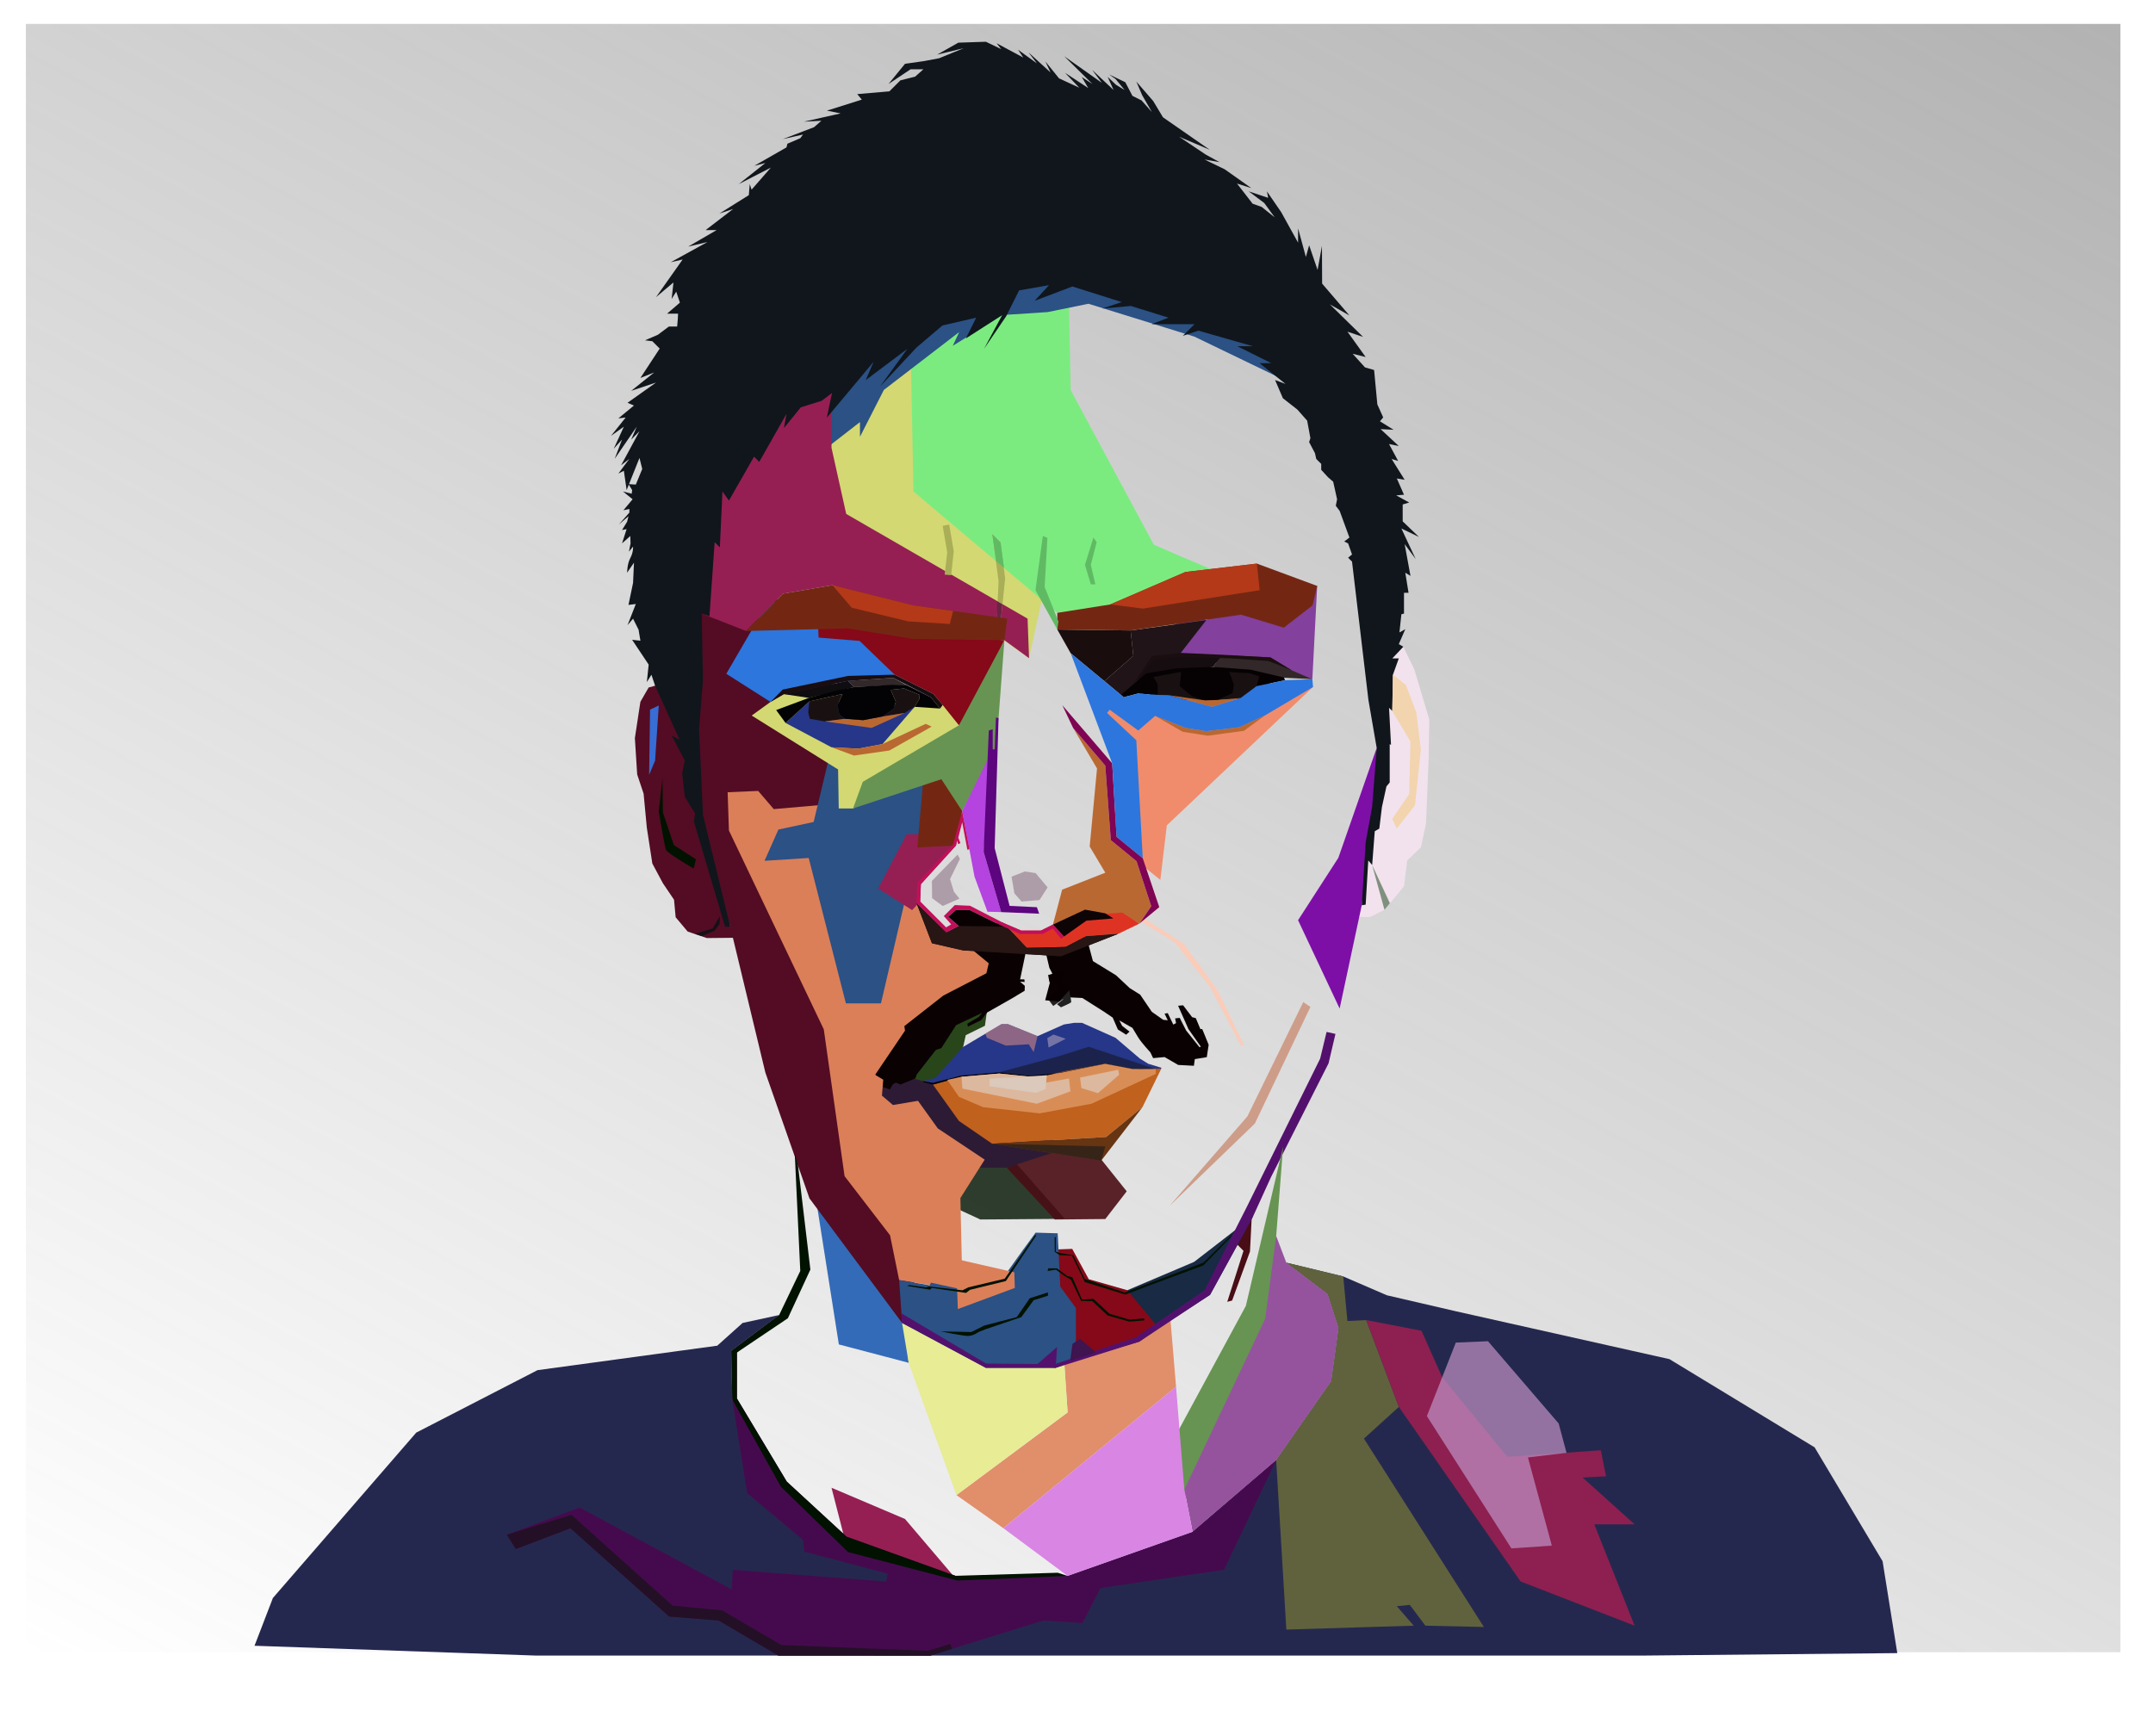 <?xml version="1.0" encoding="UTF-8" standalone="no"?>
<!-- Created with Inkscape (http://www.inkscape.org/) -->

<svg
   xmlns:dc="http://purl.org/dc/elements/1.1/"
   xmlns:cc="http://creativecommons.org/ns#"
   xmlns:rdf="http://www.w3.org/1999/02/22-rdf-syntax-ns#"
   xmlns:svg="http://www.w3.org/2000/svg"
   xmlns="http://www.w3.org/2000/svg"
   xmlns:xlink="http://www.w3.org/1999/xlink"
   xmlns:sodipodi="http://sodipodi.sourceforge.net/DTD/sodipodi-0.dtd"
   xmlns:inkscape="http://www.inkscape.org/namespaces/inkscape"
   width="310mm"
   height="250mm"
   viewBox="0 0 310 250"
   version="1.1"
   id="svg8"
   inkscape:version="0.92.2 (unknown)"
   sodipodi:docname="profile.svg">
  <defs
     id="defs2">
    <linearGradient
       inkscape:collect="always"
       id="linearGradient21766">
      <stop
         style="stop-color:#666666;stop-opacity:1;"
         offset="0"
         id="stop21762" />
      <stop
         style="stop-color:#666666;stop-opacity:0;"
         offset="1"
         id="stop21764" />
    </linearGradient>
    <inkscape:perspective
       sodipodi:type="inkscape:persp3d"
       inkscape:vp_x="0 : 148.49999 : 1"
       inkscape:vp_y="0 : 999.99997 : 0"
       inkscape:vp_z="209.99999 : 148.49999 : 1"
       inkscape:persp3d-origin="105 : 98.999997 : 1"
       id="perspective1000" />
    <linearGradient
       inkscape:collect="always"
       xlink:href="#linearGradient21766"
       id="linearGradient21768"
       x1="196.85"
       y1="0.742"
       x2="-39.688"
       y2="283.242"
       gradientUnits="userSpaceOnUse" />
    <linearGradient
       inkscape:collect="always"
       xlink:href="#linearGradient21766"
       id="linearGradient21887"
       gradientUnits="userSpaceOnUse"
       x1="196.85"
       y1="0.742"
       x2="-39.688"
       y2="283.242" />
  </defs>
  <sodipodi:namedview
     id="base"
     pagecolor="#ffffff"
     bordercolor="#666666"
     borderopacity="1.0"
     inkscape:pageopacity="0.0"
     inkscape:pageshadow="2"
     inkscape:zoom="0.5"
     inkscape:cx="525.88145"
     inkscape:cy="488.40576"
     inkscape:document-units="mm"
     inkscape:current-layer="layer2"
     showgrid="false"
     inkscape:window-width="1366"
     inkscape:window-height="741"
     inkscape:window-x="0"
     inkscape:window-y="0"
     inkscape:window-maximized="1"
     width="298mm" />
  <g
     inkscape:label="Layer 1"
     inkscape:groupmode="layer"
     id="layer1"
     transform="translate(0,-47)">
    <g
       id="g21760"
       style="fill:url(#linearGradient21768);fill-opacity:1"
       transform="matrix(1.275,0,0,0.83,54.329,49.827)">
      <rect
         y="0.742"
         x="-39.688"
         height="282.5"
         width="236.538"
         id="rect837"
         style="opacity:0.5;fill:url(#linearGradient21887);fill-opacity:1;stroke:none;stroke-width:0.565;stroke-linecap:butt;stroke-linejoin:bevel;stroke-miterlimit:4;stroke-dasharray:none;stroke-dashoffset:0;stroke-opacity:1;paint-order:stroke markers fill" />
    </g>
  </g>
  <g
     inkscape:groupmode="layer"
     id="layer2"
     inkscape:label="Layer 2"
     transform="translate(0,-47)">
    <g
       id="g21757"
       transform="translate(76.332,0.748)">
      <path
         inkscape:connector-curvature="0"
         id="path18723"
         d="m 39.943,211.22 4.507,28.63 10.054,2.646 6.879,19.05 16.007,11.642 -15.875,0.661 -15.743,-4.101 -9.657,-9.393 -7.011,-12.568 -0.132,-7.011 6.879,-5.159 3.043,-6.35 L 38.1,212.333 Z"
         style="fill:none;stroke:none;stroke-width:0.265px;stroke-linecap:butt;stroke-linejoin:miter;stroke-opacity:1" />
      <path
         inkscape:connector-curvature="0"
         id="path18721"
         d="m 37.174,205.19 1.323,15.743 0.397,8.334 -3.043,6.35 -4.895,3.175 -1.984,1.984 0.132,7.011 7.011,12.568 9.657,9.393 15.743,4.101 15.875,-0.661 17.992,-6.35 12.039,-10.319 7.938,-11.377 1.058,-7.673 -1.587,-4.895 -5.953,-4.498 -1.455,-3.836 0.997,-12.879 -11.316,20.685 -43.221,4.011 z m 98.16,55.298 7.276,13.494 4.101,-0.132 0.132,-21.564 h 2.646 L 149.225,239.321 h -5.821 z"
         style="fill:none;stroke:none;stroke-width:0.265px;stroke-linecap:butt;stroke-linejoin:miter;stroke-opacity:1" />
      <path
         inkscape:connector-curvature="0"
         id="path18729"
         d="M 54.504,242.496 53.882,236.056 39.943,211.22 44.45,239.85 Z"
         style="fill:#336bb8;fill-opacity:1;stroke:none;stroke-width:0.265px;stroke-linecap:butt;stroke-linejoin:miter;stroke-opacity:1" />
      <path
         inkscape:connector-curvature="0"
         id="path18733"
         d="m 61.383,261.546 6.747,4.763 24.871,-20.373 -0.926,-11.113 -15.478,3.043 0.794,11.774 z"
         style="fill:#e18e6b;fill-opacity:1;stroke:none;stroke-width:0.265px;stroke-linecap:butt;stroke-linejoin:miter;stroke-opacity:1" />
      <path
         inkscape:connector-curvature="0"
         id="path18731"
         d="m 61.383,261.546 16.007,-11.906 -0.794,-11.774 -23.043,-1.108 0.95,5.738 z"
         style="fill:#e7ec95;fill-opacity:1;stroke:none;stroke-width:0.265px;stroke-linecap:butt;stroke-linejoin:miter;stroke-opacity:1" />
      <path
         inkscape:connector-curvature="0"
         id="path18949"
         d="m 100.823,224.455 1.889,1.919 -2.339,7.343 0.702,-0.187 2.572,-7.063 0.327,-6.408 z"
         style="fill:#490e15;fill-opacity:1;stroke:none;stroke-width:0.265px;stroke-linecap:butt;stroke-linejoin:miter;stroke-opacity:1" />
      <path
         inkscape:connector-curvature="0"
         id="path12937"
         d="m 118.427,178.292 h 2.526 l 2.058,-1.029 2.806,-3.368 0.468,-3.742 1.964,-1.871 0.748,-3.461 0.374,-9.354 0.093,-5.613 -2.152,-7.203 -1.59,-3.274 -0.655,-0.374 -3.368,7.109 0.468,11.599 z"
         style="fill:#f2e2ed;fill-opacity:1;stroke:none;stroke-width:0.265px;stroke-linecap:butt;stroke-linejoin:miter;stroke-opacity:1" />
      <path
         inkscape:connector-curvature="0"
         id="path10377"
         d="m 121.888,153.971 -5.519,15.809 -5.8,8.98 5.987,12.722 3.181,-14.874 2.432,-18.896 z"
         style="fill:#7d0fa7;fill-opacity:1;stroke:none;stroke-width:0.265px;stroke-linecap:butt;stroke-linejoin:miter;stroke-opacity:1" />
      <path
         inkscape:connector-curvature="0"
         id="path3745"
         d="m 93.591,140.828 19.036,3.227 0.695,-13.43 -20.454,4.715 z"
         style="fill:#83409d;fill-opacity:1;stroke:none;stroke-width:0.265px;stroke-linecap:butt;stroke-linejoin:miter;stroke-opacity:1" />
      <path
         sodipodi:nodetypes="cccccccccccccccccccccccccccccccccscccccccccccccccccc"
         inkscape:connector-curvature="0"
         id="path8729"
         d="m 80.074,181.076 0.96,3.576 3.324,2.038 1.967,1.844 1.508,0.945 1.675,2.469 1.641,1.156 0.661,0.069 -0.463,-0.96 0.463,-0.069 0.794,1.646 0.397,-0.206 -0.132,-0.686 0.661,-0.069 0.926,1.817 1.918,2.4 0.198,-0.069 -1.786,-2.537 -1.488,-3.36 0.72,-0.065 1.298,1.711 0.529,0.137 0.661,1.577 h 0.265 l 0.397,0.96 0.529,1.303 -0.273,1.786 -1.72,0.274 -0.132,0.96 -2.262,-0.119 -1.956,-1.134 -1.652,0.15 -0.397,-0.823 c 0,0 -1.261,-1.368 -1.755,-2.157 -0.283,-0.452 -0.827,-1.371 -0.827,-1.371 l -1.885,-1.074 0.408,0.786 1.058,0.823 -0.49,0.444 -1.191,-0.754 -0.743,-1.71 -1.233,-0.837 -3.133,-1.986 -2.071,-0.096 -1.017,-0.563 -0.309,-1.263 -1.347,-0.362 -0.187,-1.026 0.628,-0.171 -0.446,-0.857 -0.68,-2.87 z"
         style="fill:#0a0102;fill-opacity:0.994;stroke:none;stroke-width:0.269px;stroke-linecap:butt;stroke-linejoin:miter;stroke-opacity:1" />
      <path
         inkscape:connector-curvature="0"
         id="path10758"
         d="m 76.988,221.765 -12.166,0.093 -7.833,-3.623 3.346,-5.8 6.182,-1.49 3.64,3.033 z"
         style="fill:#011200;fill-opacity:0.796;stroke:none;stroke-width:0.265px;stroke-linecap:butt;stroke-linejoin:miter;stroke-opacity:1"
         sodipodi:nodetypes="ccccccc" />
      <path
         inkscape:connector-curvature="0"
         id="path11943"
         d="m 85.99,232.045 9.613,-4.081 8.502,-6.574 -6.208,11.316 -7.408,4.763 -5.082,-2.956 z"
         style="fill:#182a44;fill-opacity:1;stroke:none;stroke-width:0.265px;stroke-linecap:butt;stroke-linejoin:miter;stroke-opacity:1" />
      <path
         sodipodi:nodetypes="cccccccc"
         inkscape:connector-curvature="0"
         id="path10756"
         d="m 81.281,212.028 v 0 l 4.619,5.775 -3.086,3.99 -7.276,0.066 -6.924,-7.458 4.807,-4.448 z"
         style="fill:#490e15;fill-opacity:0.901;stroke:none;stroke-width:0.265px;stroke-linecap:butt;stroke-linejoin:miter;stroke-opacity:1" />
      <path
         sodipodi:nodetypes="ccccccccccc"
         inkscape:connector-curvature="0"
         id="path7729"
         d="m 50.795,201.772 -2.619,2.806 2.713,4.724 3.555,-3.227 4.022,6.267 1.871,0.093 3.087,1.964 h 5.192 l 7.624,-2.479 -17.812,-14.488 z"
         style="fill:#2d1b35;fill-opacity:1;stroke:none;stroke-width:0.265px;stroke-linecap:butt;stroke-linejoin:miter;stroke-opacity:1" />
      <path
         inkscape:connector-curvature="0"
         id="path7447"
         d="m 56.603,201.933 3.458,-0.183 2.287,-4.746 0.374,-1.687 2.76,-1.356 0.468,-3.368 -6.267,1.543 -5.285,9.214 z"
         style="fill:#28461a;fill-opacity:1;stroke:none;stroke-width:0.265px;stroke-linecap:butt;stroke-linejoin:miter;stroke-opacity:1" />
      <path
         sodipodi:nodetypes="cccccccccccccccccccccccccccccc"
         inkscape:connector-curvature="0"
         id="path7169"
         d="m 58.473,187.859 -9.393,8.797 0.592,4.367 0.655,1.59 1.45,0.514 0.468,-0.748 0.421,-0.234 0.655,0.281 2.152,-0.889 0.187,-0.561 2.768,-3.543 0.779,-0.248 2.118,-3.306 3.783,-1.79 -0.514,0.608 -1.651,0.966 0.094,0.421 1.885,-0.919 0.889,-1.123 3.675,-2.085 1.719,-1.041 0.023,-0.702 -0.678,-0.608 0.655,0.047 -0.047,-0.374 h -0.608 l 0.953,-4.56 -6.005,-0.327 -5.113,1.372 z"
         style="fill:#0a0102;fill-opacity:1;stroke:none;stroke-width:0.265px;stroke-linecap:butt;stroke-linejoin:miter;stroke-opacity:1" />
      <path
         sodipodi:nodetypes="cccccccc"
         inkscape:connector-curvature="0"
         id="path11621"
         d="m 58.746,89.519 -0.538,12.483 3.665,13.679 12.21,15.095 -2.249,10.253 -35.352,-24.756 1.353,-22.869 z"
         style="fill:#d3d872;fill-opacity:1;stroke:none;stroke-width:0.265px;stroke-linecap:butt;stroke-linejoin:miter;stroke-opacity:1" />
      <path
         inkscape:connector-curvature="0"
         id="path11941"
         d="m 74.348,226.224 3.704,-0.132 2.381,4.366 5.556,1.587 4.498,5.424 -2.778,1.984 -9.132,2.636 z"
         style="fill:#850918;fill-opacity:1;stroke:none;stroke-width:0.265px;stroke-linecap:butt;stroke-linejoin:miter;stroke-opacity:1" />
      <path
         sodipodi:nodetypes="cccccccccccccccccc"
         inkscape:connector-curvature="0"
         id="path13117"
         d="m 28.812,179.695 1.403,1.59 -4.771,0.047 -2.76,-0.935 -1.731,-2.058 -0.234,-2.526 -1.604,-2.374 -1.521,-2.844 -0.794,-5.159 -0.463,-4.895 -0.926,-2.778 -0.331,-5.226 0.794,-5.226 1.19,-2.061 0.927,-0.254 3.903,-0.066 4.167,19.513 z"
         style="fill:#530c23;fill-opacity:1;stroke:none;stroke-width:0.265px;stroke-linecap:butt;stroke-linejoin:miter;stroke-opacity:1" />
      <path
         inkscape:connector-curvature="0"
         id="path6279"
         d="m 27.315,125.066 14.219,13.003 6.361,20.767 -0.997,48.405 6.152,13.824 2.392,10.459 -1.887,5.234 -13.337,-17.942 -6.35,-18.124 -5.055,-20.996 -5.198,-18.857 -0.86,-23.052 z"
         style="fill:#530c23;fill-opacity:1;stroke:none;stroke-width:0.265px;stroke-linecap:butt;stroke-linejoin:miter;stroke-opacity:1"
         sodipodi:nodetypes="ccccccccccccc" />
      <path
         sodipodi:nodetypes="cccccccccccccccccccccccccc"
         inkscape:connector-curvature="0"
         id="path6621"
         d="m 42.563,162.109 -7.484,0.655 -2.245,-2.619 -4.397,0.187 0.187,5.519 13.657,28.625 2.993,21.141 6.548,8.513 1.31,6.455 9.118,1.47 -0.3,-13.288 3.5,-5.524 -6.752,-4.5 -2.853,-3.976 -3.601,0.608 -1.59,-1.356 0.187,-2.292 -1.169,-0.702 4.303,-6.361 -0.094,-0.655 5.613,-4.397 6.201,-3.21 0.335,-1.44 -5.871,-4.841 -4.531,-3.836 z"
         style="fill:#db7f58;fill-opacity:1;stroke:none;stroke-width:0.265px;stroke-linecap:butt;stroke-linejoin:miter;stroke-opacity:1" />
      <path
         inkscape:connector-curvature="0"
         id="path11939"
         d="m 53.133,230.584 4.397,0.748 0.187,-0.374 4.303,0.935 1.029,-0.561 5.145,-1.216 2.806,-3.929 1.777,-2.432 3.181,0.093 0.374,7.671 2.245,3.087 v 7.484 l -2.906,1.134 H 65.617 L 53.554,236.757 Z"
         style="fill:#2b5185;fill-opacity:1;stroke:none;stroke-width:0.265px;stroke-linecap:butt;stroke-linejoin:miter;stroke-opacity:1" />
      <path
         sodipodi:nodetypes="cccccccccccccccccc"
         inkscape:connector-curvature="0"
         id="path10602"
         d="m 115.954,195.135 -0.992,4.233 -8.289,16.388 -2.568,5.634 -6.208,11.316 -10.186,6.747 -12.039,3.77 H 65.617 l -12.063,-6.466 -0.106,-1.389 12.203,7.234 9.869,0.093 11.689,-3.871 9.893,-6.78 6.076,-11.977 10.574,-21.378 0.924,-3.84 z"
         style="fill:#53116d;fill-opacity:1;stroke:none;stroke-width:0.265px;stroke-linecap:butt;stroke-linejoin:miter;stroke-opacity:1" />
      <path
         sodipodi:nodetypes="ccccccccccccccccccccccccccccc"
         inkscape:connector-curvature="0"
         id="path20250"
         d="m 35.851,235.617 -5.262,1.141 -3.648,3.274 -25.882,3.523 -17.462,8.996 -20.637,23.812 -2.646,6.879 40.443,1.411 H 160.456 L 196.85,284.3 194.733,271.071 184.944,254.667 164.042,241.967 133.35,235.088 l -9.988,-2.315 -6.284,-2.712 -8.202,-1.984 5.953,4.498 1.587,4.895 -1.058,7.673 -7.938,11.377 -12.039,10.319 -17.992,6.35 -16.166,-0.018 -15.452,-3.422 -9.657,-9.393 -7.011,-12.568 -0.132,-7.011 z"
         style="fill:#25284e;fill-opacity:1;stroke:none;stroke-width:0.265px;stroke-linecap:butt;stroke-linejoin:miter;stroke-opacity:1" />
      <path
         inkscape:connector-curvature="0"
         id="path19478"
         d="m 61.317,227.547 0.265,7.21 8.202,-3.043 -0.066,-2.249 z"
         style="fill:#db7f58;fill-opacity:1;stroke:none;stroke-width:0.265px;stroke-linecap:butt;stroke-linejoin:miter;stroke-opacity:1" />
      <path
         inkscape:connector-curvature="0"
         id="path12765"
         d="m 54.302,231.425 3.274,0.538 0.257,-0.257 4.934,0.725 0.561,-0.444 5.168,-1.263 4.326,-6.478 -0.047,-0.246 -4.441,6.383 -5.242,1.249 -0.843,0.422 -4.837,-0.554 -0.422,0.132 -2.431,-0.339 z"
         style="fill:#011200;fill-opacity:1;stroke:none;stroke-width:0.265px;stroke-linecap:butt;stroke-linejoin:miter;stroke-opacity:1" />
      <path
         inkscape:connector-curvature="0"
         id="path11072"
         d="m 40.109,169.8 5.354,20.933 h 5.051 l 5.238,-22.451 5.987,-17.586 -18.348,3.164 -2.57,10.758 -5.074,1.088 -1.999,4.501 z"
         style="fill:#2b5185;fill-opacity:1;stroke:none;stroke-width:0.265px;stroke-linecap:butt;stroke-linejoin:miter;stroke-opacity:1" />
      <path
         inkscape:connector-curvature="0"
         id="path3505"
         d="m 112.721,145.178 -21.047,19.925 -0.935,7.858 -7.13,-5.738 1.786,-11.377 -3.307,-8.136 3.373,-1.058 z"
         style="fill:#f08c6c;fill-opacity:1;stroke:none;stroke-width:0.265px;stroke-linecap:butt;stroke-linejoin:miter;stroke-opacity:1" />
      <path
         inkscape:connector-curvature="0"
         id="path11779"
         d="m 77.455,83.906 0.374,18.522 11.974,22.264 15.237,6.547 -7.673,4.299 L 75.905,134.5 55.191,117.021 54.63,88.022 Z"
         style="fill:#7beb80;fill-opacity:1;stroke:none;stroke-width:0.265px;stroke-linecap:butt;stroke-linejoin:miter;stroke-opacity:1" />
      <path
         inkscape:connector-curvature="0"
         id="path1074"
         d="m 82.682,144.335 4.167,-3.638 -0.388,-3.658 10.905,-1.501 -3.682,4.728 -8.224,6.384 z"
         style="fill:#201418;fill-opacity:1;stroke:none;stroke-width:0.265px;stroke-linecap:butt;stroke-linejoin:miter;stroke-opacity:1" />
      <path
         inkscape:connector-curvature="0"
         id="path1072"
         d="m 75.905,136.906 1.924,3.408 4.853,4.022 4.167,-3.638 -0.388,-3.658 z"
         style="fill:#190d0d;fill-opacity:1;stroke:none;stroke-width:0.265px;stroke-linecap:butt;stroke-linejoin:miter;stroke-opacity:1" />
      <path
         sodipodi:nodetypes="ccccccccccc"
         inkscape:connector-curvature="0"
         id="path876"
         d="m 75.905,134.5 7.617,-1.203 10.824,-4.677 10.289,-1.209 8.688,3.214 -0.668,2.806 -4.143,3.207 -6.147,-1.871 -15.903,2.272 -10.557,-0.134 z"
         style="fill:#732713;fill-opacity:1;stroke:none;stroke-width:0.265px;stroke-linecap:butt;stroke-linejoin:miter;stroke-opacity:1" />
      <path
         inkscape:connector-curvature="0"
         id="path938"
         d="m 75.905,136.906 -3.144,-5.667 1.058,-7.805 0.661,0.265 -0.397,7.078 1.984,4.961 z"
         style="fill:#60ba63;fill-opacity:1;stroke:none;stroke-width:0.265px;stroke-linecap:butt;stroke-linejoin:miter;stroke-opacity:1" />
      <path
         inkscape:connector-curvature="0"
         id="path6143"
         d="m 56.158,176.052 0.099,-2.48 5.061,-5.57 -0.365,-1.674 -6.747,0.066 -4.101,7.805 4.895,3.109 z"
         style="fill:#951f53;fill-opacity:1;stroke:none;stroke-width:0.265px;stroke-linecap:butt;stroke-linejoin:miter;stroke-opacity:1" />
      <path
         sodipodi:nodetypes="cccccc"
         inkscape:connector-curvature="0"
         id="path5613"
         d="m 56.688,157.525 -0.935,10.758 5.566,-0.281 0.889,-4.958 -0.234,-6.151 z"
         style="fill:#732713;fill-opacity:1;stroke:none;stroke-width:0.265px;stroke-linecap:butt;stroke-linejoin:miter;stroke-opacity:1" />
      <path
         inkscape:connector-curvature="0"
         id="path4054"
         d="m 46.492,162.67 -2.058,-1e-5 -0.094,-5.613 -12.441,-7.764 2.713,-1.964 1.918,-1.123 29.42,0.842 -4.49,7.577 z"
         style="fill:#d3d872;fill-opacity:1;stroke:none;stroke-width:0.265px;stroke-linecap:butt;stroke-linejoin:miter;stroke-opacity:1" />
      <path
         inkscape:connector-curvature="0"
         id="path3036"
         d="m 55.364,148.04 -4.63,5.358 -3.506,0.661 -3.836,-0.198 -6.615,-3.506 3.44,-3.109 z"
         style="fill:#263688;fill-opacity:1;stroke:none;stroke-width:0.265px;stroke-linecap:butt;stroke-linejoin:miter;stroke-opacity:1" />
      <path
         inkscape:connector-curvature="0"
         id="path2928"
         d="m 52.478,143.4 -2.671,-5.216 -15.412,-5.49 -6.152,10.583 6.367,4.052 2.385,-1.707 z"
         style="fill:#2c76de;fill-opacity:1;stroke:none;stroke-width:0.265px;stroke-linecap:butt;stroke-linejoin:miter;stroke-opacity:1" />
      <path
         inkscape:connector-curvature="0"
         id="path1684"
         d="m 42.422,150.135 -2.152,-0.374 -0.234,-0.935 0.18,-1.58 4.763,-1.058 -0.728,1.587 0.265,1.323 0.794,0.661 -2.888,0.376"
         style="fill:#191111;fill-opacity:1;stroke:none;stroke-width:0.265px;stroke-linecap:butt;stroke-linejoin:miter;stroke-opacity:1" />
      <path
         inkscape:connector-curvature="0"
         id="path1682"
         d="m 53.928,148.919 1.436,-0.88 0.661,-1.124 0.066,-0.595 -2.249,-0.926 -1.918,0.198 0.728,1.72 -0.331,0.992 -1.587,1.124 z"
         style="fill:#191111;fill-opacity:1;stroke:none;stroke-width:0.265px;stroke-linecap:butt;stroke-linejoin:miter;stroke-opacity:1" />
      <path
         inkscape:connector-curvature="0"
         id="path1058"
         d="m 41.44,135.917 0.094,2.152 5.893,0.468 5.051,4.864 5.589,2.783 1.333,1.59 2.339,2.923 2.058,-2.432 4.49,-9.822 z"
         style="fill:#850918;fill-opacity:1;stroke:none;stroke-width:0.265px;stroke-linecap:butt;stroke-linejoin:miter;stroke-opacity:1" />
      <path
         sodipodi:nodetypes="ccccccccccccccc"
         inkscape:connector-curvature="0"
         id="path2014"
         d="m 41.01,112.056 6.482,-5.027 v 2.117 l 3.44,-6.747 10.848,-8.334 -0.926,1.984 7.118,-4.43 6.523,-0.426 5.899,-1.2 15.252,4.733 15.346,7.408 -4.498,-12.039 -37.703,-11.245 -30.956,14.552 z"
         style="fill:#2b5185;fill-opacity:1;stroke:none;stroke-width:0.265px;stroke-linecap:butt;stroke-linejoin:miter;stroke-opacity:1" />
      <path
         inkscape:connector-curvature="0"
         id="path1046"
         d="m 43.392,93.006 v 17.727 l 2.117,9.525 26.114,15.077 0.212,5.693 -3.547,-2.586 -24.754,-7.922 -7.125,1.219 -5.32,5.377 -6.393,-2.509 2.424,-37.103 z"
         style="fill:#951f53;fill-opacity:1;stroke:none;stroke-width:0.265px;stroke-linecap:butt;stroke-linejoin:miter;stroke-opacity:1" />
      <path
         inkscape:connector-curvature="0"
         id="path940"
         d="m 66.543,123.169 1.191,1.191 0.661,5.192 -0.628,6.052 -0.555,-0.179 0.234,-5.496 z"
         style="fill:#a9ae57;fill-opacity:1;stroke:none;stroke-width:0.265px;stroke-linecap:butt;stroke-linejoin:miter;stroke-opacity:1" />
      <path
         inkscape:connector-curvature="0"
         id="path944"
         d="m 60.336,121.791 0.655,3.835 -0.374,3.461 -0.935,-0.093 0.374,-3.18 -0.655,-3.835 z"
         style="fill:#a9ae57;fill-opacity:1;stroke:none;stroke-width:0.265px;stroke-linecap:butt;stroke-linejoin:miter;stroke-opacity:1" />
      <path
         inkscape:connector-curvature="0"
         id="path946"
         d="m 81.103,123.662 -1.216,3.929 0.842,2.806 h 0.655 l -0.655,-2.806 0.842,-3.274 z"
         style="fill:#60ba63;fill-opacity:1;stroke:none;stroke-width:0.265px;stroke-linecap:butt;stroke-linejoin:miter;stroke-opacity:1" />
      <path
         inkscape:connector-curvature="0"
         id="path1070"
         d="m 99.718,142.044 -0.698,5.004 7.573,-0.28 -0.14,-4.256 z"
         style="fill:#191111;fill-opacity:1;stroke:none;stroke-width:0.265px;stroke-linecap:butt;stroke-linejoin:miter;stroke-opacity:1" />
      <path
         inkscape:connector-curvature="0"
         id="path1050"
         d="m 98.293,142.285 1.426,-1.691 6.876,0.327 3.087,1.871 2.947,1.263 -7.654,-0.381 -1.455,-0.463 z"
         style="fill:#322829;fill-opacity:1;stroke:none;stroke-width:0.265px;stroke-linecap:butt;stroke-linejoin:miter;stroke-opacity:1" />
      <path
         inkscape:connector-curvature="0"
         id="path1068"
         d="m 88.702,143.211 0.587,3.744 7.88,0.159 -1.847,-5.257 -6.174,0.514 z"
         style="fill:#191111;fill-opacity:1;stroke:none;stroke-width:0.265px;stroke-linecap:butt;stroke-linejoin:miter;stroke-opacity:1" />
      <path
         sodipodi:nodetypes="ccccc"
         inkscape:connector-curvature="0"
         id="path1048"
         d="m 87.462,144.146 10.831,-1.861 1.426,-1.691 -10.196,0.14 z"
         style="fill:#160d10;fill-opacity:1;stroke:none;stroke-width:0.265px;stroke-linecap:butt;stroke-linejoin:miter;stroke-opacity:1" />
      <path
         inkscape:connector-curvature="0"
         id="path948"
         d="m 17.992,144.997 -0.529,-1.587 -0.661,1.058 0.265,-2.514 -0.794,-1.191 -1.587,-2.381 1.191,0.132 -0.265,-1.587 -0.794,-1.587 -0.794,0.926 1.191,-3.043 -1.058,0.132 0.661,-3.175 0.132,-1.455 v -1.455 c 0,0 -1.058,1.852 -1.058,1.323 0,-0.529 0.529,-1.984 0.529,-1.984 l 0.463,-0.86 -0.066,-0.794 -0.595,0.728 c 0,0 0.265,-0.992 0.265,-1.257 0,-0.265 -0.066,-0.992 -0.066,-0.992 l -1.191,1.058 0.661,-2.051 -0.661,0.132 0.728,-1.191 0.198,-0.794 -1.389,1.191 1.521,-1.72 v -0.529 l -0.86,0.198 1.323,-1.587 -1.389,-1.124 1.257,0.331 0.066,-0.529 -0.529,-0.86 1.058,0.066 0.926,-2.249 -0.397,-1.587 -1.852,4.63 -0.397,-2.778 -0.794,0.397 0.794,-0.926 0.794,-1.191 -1.191,0.926 2.646,-4.895 -1.191,1.191 0.794,-1.852 -3.175,4.63 1.058,-2.778 -1.191,1.323 1.455,-3.175 -1.852,1.323 2.117,-2.646 L 12.7,106.5 l 2.249,-1.852 -0.926,-0.397 2.646,-1.72 1.455,-1.191 -3.572,1.191 3.307,-2.646 -1.984,0.794 1.72,-2.514 1.058,-1.72 -1.058,-1.058 -1.058,-0.132 1.852,-0.794 1.587,-1.191 h 1.191 l 0.132,-1.852 h -1.587 l 1.852,-1.587 -0.529,-1.587 -0.661,1.058 0.265,-2.381 -2.514,2.117 3.836,-5.424 -1.72,0.397 5.292,-2.91 -2.778,0.661 4.101,-2.381 h -1.587 l 3.969,-3.043 -1.984,0.661 4.233,-2.646 0.132,-1.587 0.265,0.794 2.778,-3.175 -4.63,2.381 3.836,-3.043 -1.587,0.397 4.63,-2.646 0.132,-0.529 1.852,-0.794 0.397,-0.529 -2.91,0.661 4.498,-1.72 1.058,-0.926 -2.514,0.132 5.292,-1.191 -1.984,-0.397 5.027,-1.587 -0.661,-0.794 4.63,-0.397 1.587,-1.587 2.117,-0.529 1.191,-1.058 h -1.852 l -3.175,2.117 2.381,-2.91 2.91,-0.397 1.984,-0.397 3.043,-1.058 0.529,-0.397 -3.836,0.926 3.043,-1.72 3.969,-0.132 2.203,1.057 -0.655,-0.842 3.835,2.058 -0.748,-1.123 2.713,1.964 -1.216,-1.59 3.181,2.9 -0.748,-1.59 1.964,2.432 c 0,0 3.461,1.684 2.993,1.403 -0.468,-0.281 -2.526,-2.526 -2.058,-2.152 0.468,0.374 3.274,2.152 3.274,2.152 l -0.935,-1.59 c 0,0 1.964,1.497 1.403,0.842 -0.561,-0.655 -3.929,-3.835 -3.929,-3.835 l 5.426,3.835 -1.403,-1.871 3.087,2.9 c 0,0 -1.216,-2.432 -0.655,-1.684 0.561,0.748 2.245,1.684 2.245,1.684 l -1.31,-1.59 -0.935,-0.655 2.339,1.123 1.029,1.964 1.31,0.655 1.497,1.684 -1.403,-2.432 -0.842,-1.964 2.432,2.806 1.403,2.339 1.123,0.842 5.613,3.835 -4.397,-1.871 3.835,2.526 1.964,1.123 -2.152,-0.374 2.9,1.403 3.835,2.713 -2.058,-0.655 1.123,1.403 1.123,1.497 1.31,0.468 1.871,1.497 -1.497,-2.058 -2.245,-1.684 2.806,0.935 -0.187,-0.935 2.058,2.993 1.497,2.806 0.935,1.59 v -2.058 l 1.123,4.116 0.468,-1.684 1.216,3.555 c 0,0 0.655,-3.929 0.655,-3.461 0,0.468 0,5.426 0,5.426 l 3.929,4.584 -2.806,-1.59 4.771,4.677 -2.245,-0.748 2.619,3.648 -1.871,-0.468 1.777,1.964 1.31,0.374 0.468,4.958 0.842,1.871 -0.468,0.561 1.964,1.216 c 0,0 -2.339,-0.187 -1.871,-0.093 0.468,0.093 2.619,2.432 2.619,2.432 l -1.403,-0.281 1.31,2.432 -0.935,-0.281 1.871,2.993 -1.123,-0.187 1.029,2.339 -1.123,0.093 1.871,1.029 -0.935,0.281 v 2.432 l 2.339,2.245 -2.526,-1.216 2.058,4.397 -1.59,-2.152 0.842,4.584 -0.748,-0.468 0.468,2.9 h -0.655 v 2.993 l -0.374,0.093 -0.281,2.619 0.842,-0.468 -0.935,2.152 0.655,0.374 -1.59,1.684 h 0.935 l -0.842,2.339 -0.093,5.238 -0.468,-0.468 0.281,5.332 -0.187,-0.094 v 5.519 l -0.468,0.561 -0.655,2.993 -0.374,3.087 -0.655,0.374 -0.374,4.864 -0.561,-0.655 -0.374,6.361 -0.561,0.093 0.561,-9.074 0.935,-5.145 0.655,-8.419 -1.216,-7.016 -1.31,-11.412 -1.029,-8.419 -0.561,-0.561 0.561,-0.468 -0.561,-1.59 -0.561,-0.281 0.748,-0.561 -1.403,-3.835 -0.561,-0.748 0.187,-0.935 -0.561,-2.526 -0.748,-0.655"
         style="fill:none;stroke:none;stroke-width:0.265px;stroke-linecap:butt;stroke-linejoin:miter;stroke-opacity:1" />
      <path
         sodipodi:nodetypes="ccccccccc"
         inkscape:connector-curvature="0"
         id="path4052"
         d="m 68.287,138.442 -0.842,11.225 -0.561,4.49 -4.677,8.887 -2.993,-4.584 -12.722,4.21 1.403,-3.835 13.845,-8.138 z"
         style="fill:#679452;fill-opacity:1;stroke:none;stroke-width:0.265px;stroke-linecap:butt;stroke-linejoin:miter;stroke-opacity:1" />
      <path
         sodipodi:nodetypes="ccccccccc"
         inkscape:connector-curvature="0"
         id="path14118"
         d="m 84.534,176.879 8.262,5.061 5.051,6.361 4.49,8.513 h 0.468 l -3.835,-7.951 -4.864,-6.735 -8.729,-5.529 z"
         style="fill:#faccb9;fill-opacity:1;stroke:none;stroke-width:0.265px;stroke-linecap:butt;stroke-linejoin:miter;stroke-opacity:1" />
      <path
         sodipodi:nodetypes="cccccccccccccccccccccccccccccccccccccccccccccccccccccccccccccccccccccccccccccccccccccccccccccccccccccccccccccccccccccccccccccccccccccccccccccccccccccccccccccccccccccccccccccccccccccccccccccccccccccccccccccccccccccccccccccccccccccccccccccccccccccccccccccccccccccccccccccccccccccccccccccccccccccccccccc"
         inkscape:connector-curvature="0"
         id="path950"
         d="m 114.872,114.963 -0.969,-1.054 v -0.86 l -0.714,-0.705 -0.187,-0.842 -0.842,-1.59 0.187,-0.561 -0.468,-2.526 -1.403,-1.59 -2.092,-1.641 -1.123,-2.619 1.497,0.561 -3.742,-2.993 h 1.684 l -4.864,-2.432 h 2.245 l -7.858,-2.245 -2.245,0.748 1.684,-1.684 h -6.174 l 2.432,-0.935 -5.426,-1.684 -4.116,0.374 2.806,-0.935 -7.109,-2.245 -5.426,2.058 2.058,-2.245 -4.303,0.748 -1.871,3.742 -3.181,4.677 2.619,-4.864 -5.238,3.368 1.497,-2.993 -4.864,1.123 -3.742,3.181 -5.238,5.613 3.929,-5.426 -5.987,4.49 1.123,-2.619 -6.735,8.045 0.748,-3.555 -1.497,1.123 -2.993,0.935 -2.432,2.993 0.374,-2.058 -3.929,6.922 -0.748,-0.748 -3.614,6.319 -0.935,-1.31 -0.374,8.045 -0.748,-0.748 -0.748,10.664 -1.123,-0.374 0.187,9.542 -0.561,7.109 0.561,12.348 3.929,16.09 h -0.748 l -4.49,-15.154 0.187,-1.123 -1.497,-2.432 -0.374,-3.368 0.374,-1.871 -1.871,-3.555 1.123,0.561 -3.524,-7.758 v 0 l -0.529,-1.587 -0.661,1.058 0.265,-2.514 -2.381,-3.572 1.191,0.132 -0.265,-1.587 -0.794,-1.587 -0.794,0.926 1.191,-3.043 -1.058,0.132 0.661,-3.175 0.132,-2.91 -0.987,1.444 c 0,0 -0.005,-1.246 0.458,-2.105 0.463,-0.86 0.397,-1.654 0.397,-1.654 l -0.595,0.728 0.231,-1.178 -0.033,-1.071 -1.191,1.058 0.661,-2.051 -0.661,0.132 0.728,-1.191 0.198,-0.794 -1.389,1.191 1.521,-1.72 v -0.529 l -0.86,0.198 1.323,-1.587 -1.389,-1.124 1.257,0.331 0.066,-0.529 -0.529,-0.86 1.058,0.066 0.926,-2.249 -0.397,-1.587 -1.852,4.63 -0.397,-2.778 -0.794,0.397 1.587,-2.117 -1.191,0.926 2.646,-4.895 -1.191,1.191 0.794,-1.852 -3.175,4.63 1.058,-2.778 -1.191,1.323 1.455,-3.175 -1.852,1.323 2.117,-2.646 L 12.7,106.5 l 2.249,-1.852 -0.926,-0.397 4.101,-2.91 -3.572,1.191 3.307,-2.646 -1.984,0.794 2.778,-4.233 -1.058,-1.058 -1.058,-0.132 1.852,-0.794 1.587,-1.191 h 1.191 l 0.091,-1.039 0.041,-0.813 h -1.587 l 1.852,-1.587 -0.529,-1.587 -0.661,1.058 0.265,-2.381 -2.514,2.117 3.836,-5.424 -1.72,0.397 5.292,-2.91 -2.778,0.661 4.101,-2.381 h -1.587 l 3.969,-3.043 -1.984,0.661 4.233,-2.646 0.132,-1.587 0.265,0.794 2.778,-3.175 -4.63,2.381 3.836,-3.043 -1.587,0.397 4.63,-2.646 0.132,-0.529 1.852,-0.794 0.397,-0.529 -2.91,0.661 4.498,-1.72 1.058,-0.926 -2.514,0.132 5.292,-1.191 -1.984,-0.397 5.027,-1.587 -0.661,-0.794 4.63,-0.397 1.587,-1.587 2.117,-0.529 1.191,-1.058 h -1.852 l -3.175,2.117 2.381,-2.91 2.713,-0.388 2.182,-0.406 3.572,-1.455 -3.836,0.926 3.043,-1.72 3.969,-0.132 2.203,1.057 -0.655,-0.842 3.835,2.058 -0.748,-1.123 2.713,1.964 -1.216,-1.59 3.181,2.9 -0.748,-1.59 1.964,2.432 2.923,1.356 -2.058,-2.152 3.344,2.198 -0.935,-1.59 1.543,1.006 -4.069,-3.999 5.426,3.835 -1.403,-1.871 3.087,2.9 -0.854,-1.894 1.193,1.134 1.251,0.76 -1.31,-1.59 -0.935,-0.655 2.339,1.123 1.029,1.964 1.31,0.655 1.497,1.684 -1.403,-2.432 -0.842,-1.964 2.432,2.806 1.403,2.339 6.735,4.677 -4.397,-1.871 3.835,2.572 1.964,1.076 -2.152,-0.374 2.9,1.403 3.835,2.713 -2.058,-0.655 2.245,2.9 1.31,0.468 1.871,1.497 -1.497,-2.058 -2.245,-1.684 2.806,0.935 -0.187,-0.935 2.058,2.993 2.432,4.397 v -2.058 l 1.123,4.116 0.468,-1.684 1.216,3.555 0.631,-3.461 0.023,5.426 3.929,4.584 -2.806,-1.59 4.771,4.677 -2.245,-0.748 2.619,3.648 -1.871,-0.468 1.777,1.964 1.31,0.374 0.468,4.958 0.842,1.871 -0.468,0.561 1.964,1.216 -1.871,-0.093 2.619,2.432 -1.403,-0.281 1.31,2.432 -0.935,-0.281 1.871,2.993 -1.123,-0.187 1.029,2.339 -1.123,0.093 1.871,1.029 -0.935,0.281 v 2.432 l 2.339,2.245 -2.526,-1.216 2.058,4.397 -1.59,-2.152 0.842,4.584 -0.748,-0.468 0.468,2.9 h -0.655 v 2.993 l -0.374,0.093 -0.281,2.619 0.842,-0.468 -0.935,2.152 0.655,0.374 -1.59,1.684 h 0.935 l -0.842,2.339 -0.093,5.238 -0.468,-0.468 0.281,5.332 -0.187,-0.094 v 5.519 l -0.468,0.561 -0.655,2.993 -0.374,3.087 -0.655,0.374 -0.374,4.864 -0.561,-0.655 -0.374,6.361 -0.561,0.093 0.561,-9.074 0.935,-5.145 0.655,-8.419 -1.193,-6.922 -2.362,-19.925 -0.561,-0.561 0.561,-0.468 -0.561,-1.59 -0.561,-0.281 0.748,-0.561 -1.403,-3.835 -0.561,-0.748 0.187,-0.935 -0.561,-2.526 z"
         style="fill:#10161c;fill-opacity:1;stroke:none;stroke-width:0.265px;stroke-linecap:butt;stroke-linejoin:miter;stroke-opacity:1" />
      <path
         inkscape:connector-curvature="0"
         id="path20814"
         d="m 67.237,132.826 0.761,0.43 -0.232,2.348 -0.555,-0.179 z"
         style="fill:#6c2343;fill-opacity:1;stroke:none;stroke-width:0.265px;stroke-linecap:butt;stroke-linejoin:miter;stroke-opacity:1" />
      <path
         sodipodi:nodetypes="ccccccccc"
         inkscape:connector-curvature="0"
         id="path916"
         d="m 31.089,137.116 5.32,-5.377 7.125,-1.219 11.651,2.91 13.513,1.89 -0.41,3.122 L 55.09,138.25 45.735,136.738 Z"
         style="fill:#732713;fill-opacity:1;stroke:none;stroke-width:0.265px;stroke-linecap:butt;stroke-linejoin:miter;stroke-opacity:1" />
      <path
         inkscape:connector-curvature="0"
         id="path988"
         d="m 43.533,130.52 2.771,3.245 8.138,1.964 5.987,0.374 0.468,-1.871 -5.713,-0.802 z"
         style="fill:#b43918;fill-opacity:1;stroke:none;stroke-width:0.265px;stroke-linecap:butt;stroke-linejoin:miter;stroke-opacity:1" />
      <path
         sodipodi:nodetypes="ccccccc"
         inkscape:connector-curvature="0"
         id="path1444"
         d="m 42.422,150.135 2.888,-0.376 2.646,0.198 2.778,-0.529 3.194,-0.509 -4.771,2.152 z"
         style="fill:#ba6831;fill-opacity:1;stroke:none;stroke-width:0.265px;stroke-linecap:butt;stroke-linejoin:miter;stroke-opacity:1" />
      <path
         inkscape:connector-curvature="0"
         id="path2184"
         d="m 54.107,144.865 -1.816,-0.997 -6.548,0.421 0.89,0.906 z"
         style="fill:#322829;fill-opacity:1;stroke:none;stroke-width:0.265px;stroke-linecap:butt;stroke-linejoin:miter;stroke-opacity:1" />
      <path
         inkscape:connector-curvature="0"
         id="path2186"
         d="m 46.633,145.195 -6.515,1.554 -3.588,-0.543 9.214,-1.918 z"
         style="fill:#0f0d10;fill-opacity:1;stroke:none;stroke-width:0.265px;stroke-linecap:butt;stroke-linejoin:miter;stroke-opacity:1" />
      <path
         sodipodi:nodetypes="cccccccccccccccccccccccc"
         inkscape:connector-curvature="0"
         id="path1292"
         d="m 36.777,150.355 3.44,-3.109 4.763,-1.058 -0.728,1.587 0.265,1.323 0.794,0.661 2.646,0.198 2.778,-0.529 1.587,-1.124 0.331,-0.992 -0.728,-1.72 1.918,-0.198 2.249,0.926 -0.066,0.595 -0.661,1.124 3.671,0.24 -1.356,-1.629 -3.572,-1.786 h -1.918 l -5.556,0.331 -2.282,0.43 -4.233,1.124 -4.696,1.753 z"
         style="fill:#030305;fill-opacity:1;stroke:none;stroke-width:0.265px;stroke-linecap:butt;stroke-linejoin:miter;stroke-opacity:1" />
      <path
         inkscape:connector-curvature="0"
         id="path968"
         d="m 34.611,147.329 1.918,-1.123 9.214,-1.918 6.548,-0.421 5.388,2.783 1.356,1.629 0.365,-0.506 -1.333,-1.59 -5.589,-2.783 -6.712,0.187 -9.401,1.964 z"
         style="fill:#180d11;fill-opacity:1;stroke:none;stroke-width:0.265px;stroke-linecap:butt;stroke-linejoin:miter;stroke-opacity:1" />
      <path
         sodipodi:nodetypes="cccccccccccc"
         inkscape:connector-curvature="0"
         id="path974"
         d="m 75.274,179.393 -1.748,0.864 h -2.806 l -2.619,-1.123 3.401,3.586 5.613,-0.093 2.96,-1.551 4.601,-0.352 3.035,-1.463 -3.175,-2.381 -2.91,-0.529 z"
         style="fill:#de3323;fill-opacity:1;stroke:none;stroke-width:0.265px;stroke-linecap:butt;stroke-linejoin:miter;stroke-opacity:1" />
      <path
         sodipodi:nodetypes="ccccccccccccccc"
         inkscape:connector-curvature="0"
         id="path970"
         d="m 78.184,151.082 4.63,5.424 0.794,10.716 3.704,3.043 2.117,6.482 -1.72,2.514 -2.467,-1.6 -4.173,0.313 -2.355,-0.036 -3.44,1.455 1.323,-5.027 6.218,-2.447 -2.249,-3.77 1.058,-11.245 z"
         style="fill:#ba6831;fill-opacity:1;stroke:none;stroke-width:0.265px;stroke-linecap:butt;stroke-linejoin:miter;stroke-opacity:1" />
      <path
         sodipodi:nodetypes="ccccccc"
         inkscape:connector-curvature="0"
         id="path972"
         d="m 75.274,179.393 1.588,1.72 3.23,-2.286 3.888,-0.323 -1.176,-0.735 -2.91,-0.529 z"
         style="fill:#0d0406;fill-opacity:1;stroke:none;stroke-width:0.265px;stroke-linecap:butt;stroke-linejoin:miter;stroke-opacity:1" />
      <path
         sodipodi:nodetypes="cccccccccccc"
         inkscape:connector-curvature="0"
         id="path984"
         d="m 55.629,176.284 2.229,5.797 4.49,1.029 14.078,0.842 8.249,-3.228 -4.601,0.352 -2.96,1.551 -5.613,0.093 -3.401,-3.586 -6.386,0.457 -1.786,0.926 z"
         style="fill:#170d0e;fill-opacity:1;stroke:none;stroke-width:0.265px;stroke-linecap:butt;stroke-linejoin:miter;stroke-opacity:1" />
      <path
         sodipodi:nodetypes="cccccccccccc"
         style="fill:#271614;fill-opacity:1;stroke:none;stroke-width:0.265px;stroke-linecap:butt;stroke-linejoin:miter;stroke-opacity:1"
         d="m 55.629,176.284 2.229,5.797 4.49,1.029 14.078,0.842 8.249,-3.228 -4.601,0.352 -2.96,1.551 -5.613,0.093 -3.401,-3.586 -6.386,0.457 -1.786,0.926 z"
         id="path14488"
         inkscape:connector-curvature="0" />
      <path
         inkscape:connector-curvature="0"
         id="path978"
         d="m 66.604,154.158 -4.397,8.887 1.777,9.448 1.864,5.048 1.971,0.05 -2.526,-8.653 z"
         style="fill:#b443df;fill-opacity:1;stroke:none;stroke-width:0.265px;stroke-linecap:butt;stroke-linejoin:miter;stroke-opacity:1" />
      <path
         inkscape:connector-curvature="0"
         id="path976"
         d="m 72.965,176.889 -3.929,-0.187 -2.152,-8.325 0.561,-18.709 -0.374,-0.093 -0.187,4.584 h -0.281 v -2.9 l -0.561,0.187 -0.748,17.493 2.526,8.653 5.472,0.234 z"
         style="fill:#5d047f;fill-opacity:1;stroke:none;stroke-width:0.265px;stroke-linecap:butt;stroke-linejoin:miter;stroke-opacity:1" />
      <path
         inkscape:connector-curvature="0"
         id="path980"
         d="m 76.861,181.113 -0.412,0.313 -1.193,-1.473 -1.45,0.772 -3.251,0.023 -3.087,-1.38 -4.233,-2.092 h -1.918 l -1.124,0.992 1.521,1.323 -1.786,0.926 -4.299,-4.233 0.132,-2.91 5.159,-5.556 1.287,-4.773 1.052,5.496 -0.304,0.07 -0.748,-3.952 -0.561,2.222 0.304,0.772 -0.304,0.164 -0.21,-0.538 -0.117,0.725 -5.061,5.57 -0.099,2.48 3.737,3.737 0.728,-0.43 -1.058,-1.191 1.587,-1.587 2.183,0.099 4.766,2.453 2.619,1.123 h 2.806 l 1.748,-0.864 z"
         style="fill:#c20f5a;fill-opacity:1;stroke:none;stroke-width:0.265px;stroke-linecap:butt;stroke-linejoin:miter;stroke-opacity:1" />
      <path
         inkscape:connector-curvature="0"
         id="path982"
         d="m 60.193,178.268 1.521,1.323 6.367,0.083 -4.845,-2.398 h -1.918 z"
         style="fill:#0a0102;fill-opacity:1;stroke:none;stroke-width:0.265px;stroke-linecap:butt;stroke-linejoin:miter;stroke-opacity:1" />
      <path
         inkscape:connector-curvature="0"
         id="path986"
         d="m 87.709,179.26 2.877,-2.381 -2.381,-7.045 -3.77,-3.076 -0.628,-10.583 -7.177,-8.367 1.554,3.274 4.63,5.424 0.794,10.716 3.704,3.043 2.117,6.482 z"
         style="fill:#7f0454;fill-opacity:1;stroke:none;stroke-width:0.265px;stroke-linecap:butt;stroke-linejoin:miter;stroke-opacity:1" />
      <path
         inkscape:connector-curvature="0"
         id="path1004"
         d="m 91.861,146.347 5.308,0.767 1.852,-0.066 3.27,-0.28 -4.116,1.263 z"
         style="fill:#ba6831;fill-opacity:1;stroke:none;stroke-width:0.265px;stroke-linecap:butt;stroke-linejoin:miter;stroke-opacity:1" />
      <path
         inkscape:connector-curvature="0"
         id="path990"
         d="m 85.13,146.254 3.572,-3.043 4.366,-0.728 5.226,-0.198 5.424,0.397 4.829,1.124 0.132,0.397 -4.101,0.86 0.397,-1.389 -1.455,-0.463 -2.844,-0.198 0.661,1.852 -0.198,1.191 -2.117,0.992 -1.852,0.066 -1.852,-0.595 -1.786,-1.455 0.198,-2.051 -0.86,0.132 -3.109,0.595 0.595,1.058 v 1.521 l -2.844,-0.198 -2.051,0.529 z"
         style="fill:#060203;fill-opacity:1;stroke:none;stroke-width:0.265px;stroke-linecap:butt;stroke-linejoin:miter;stroke-opacity:1" />
      <path
         inkscape:connector-curvature="0"
         id="path992"
         d="m 109.681,142.792 c 0,0 -3.227,-1.356 -3.461,-1.356 -0.234,0 -5.238,-0.374 -5.238,-0.374 l -7.39,-0.234 -3.742,0.421 -3.134,3.648 2.806,-4.163 4.163,-0.468 7.063,0.327 5.847,0.327 z"
         style="fill:#1a0e10;fill-opacity:1;stroke:none;stroke-width:0.265px;stroke-linecap:butt;stroke-linejoin:miter;stroke-opacity:1" />
      <path
         inkscape:connector-curvature="0"
         id="path994"
         d="m 83.522,133.297 4.717,0.587 16.801,-2.646 -0.405,-3.828 -10.289,1.209 z"
         style="fill:#b43918;fill-opacity:1;stroke:none;stroke-width:0.265px;stroke-linecap:butt;stroke-linejoin:miter;stroke-opacity:1" />
      <path
         inkscape:connector-curvature="0"
         id="path996"
         d="m 61.549,169.305 -3.704,3.803 0.033,2.48 1.521,1.124 2.414,-1.058 -0.794,-0.992 -0.562,-1.819 1.422,-2.91 z"
         style="fill:#ad9da8;fill-opacity:1;stroke:none;stroke-width:0.265px;stroke-linecap:butt;stroke-linejoin:miter;stroke-opacity:1" />
      <path
         sodipodi:nodetypes="cccccccc"
         inkscape:connector-curvature="0"
         id="path998"
         d="m 69.316,172.492 0.406,2.393 1.032,1.192 2.584,-0.218 1.169,-1.824 -1.731,-2.058 -1.543,-0.234 z"
         style="fill:#ad9da8;fill-opacity:1;stroke:none;stroke-width:0.265px;stroke-linecap:butt;stroke-linejoin:miter;stroke-opacity:1" />
      <path
         inkscape:connector-curvature="0"
         id="path1006"
         d="m 89.99,149.34 4.397,1.731 2.947,0.468 4.724,-0.561 3.789,-1.731 -3.087,2.245 -5.192,0.702 -3.601,-0.561 z"
         style="fill:#ba6831;fill-opacity:1;stroke:none;stroke-width:0.265px;stroke-linecap:butt;stroke-linejoin:miter;stroke-opacity:1" />
      <path
         inkscape:connector-curvature="0"
         id="path1042"
         d="m 89.99,149.34 4.397,1.731 2.947,0.468 4.724,-0.561 3.789,-1.731 6.876,-4.069 -0.093,-1.123 -3.95,0.148 -4.101,0.86 -2.286,1.705 -4.116,1.263 -6.314,-1.684 -1.505,-0.027 -2.844,-0.198 -2.051,0.529 -7.632,-6.337 5.978,15.862 0.628,10.583 3.77,3.076 -0.929,-16.986 -4.209,-3.929 0.374,-0.468 4.116,2.993 z"
         style="fill:#2c76de;fill-opacity:1;stroke:none;stroke-width:0.265px;stroke-linecap:butt;stroke-linejoin:miter;stroke-opacity:1" />
      <path
         inkscape:connector-curvature="0"
         id="path1446"
         d="m 43.392,153.86 3.836,0.198 3.506,-0.661 6.218,-2.91 0.86,0.397 -6.085,3.44 -5.093,0.728 z"
         style="fill:#ba6831;fill-opacity:1;stroke:none;stroke-width:0.265px;stroke-linecap:butt;stroke-linejoin:miter;stroke-opacity:1" />
      <path
         sodipodi:nodetypes="ccccccccccccccccccccc"
         inkscape:connector-curvature="0"
         id="path3146"
         d="m 56.603,201.933 1.769,-0.474 3.976,-4.455 5.519,-3.274 h 0.935 l 4.256,1.731 3.789,-1.684 1.45,-0.234 h 1.169 l 4.818,2.152 3.508,2.993 1.208,0.747 1.879,0.57 v 0.132 l -1.602,0.072 -2.561,-0.026 -3.929,-0.748 -8.406,1.653 -12.268,0.218 -4.116,1.123 z"
         style="fill:#263688;fill-opacity:1;stroke:none;stroke-width:0.265px;stroke-linecap:butt;stroke-linejoin:miter;stroke-opacity:1" />
      <path
         inkscape:connector-curvature="0"
         id="path3204"
         d="m 67.494,200.667 8.399,-2.251 4.54,-1.429 9.651,3.216 -17.026,1.197 z"
         style="fill:#1b234d;fill-opacity:1;stroke:none;stroke-width:0.265px;stroke-linecap:butt;stroke-linejoin:miter;stroke-opacity:1" />
      <path
         sodipodi:nodetypes="ccccccccccccc"
         inkscape:connector-curvature="0"
         id="path2598"
         d="m 57.997,202.429 3.742,5.238 4.779,3.278 16.417,-0.969 5.238,-4.303 2.705,-5.537 -4.163,0.047 -3.929,-0.748 -5.613,1.029 -4.116,0.935 -5.519,-0.561 -5.426,0.468 z"
         style="fill:#c0611e;fill-opacity:1;stroke:none;stroke-width:0.265px;stroke-linecap:butt;stroke-linejoin:miter;stroke-opacity:1" />
      <path
         sodipodi:nodetypes="ccccc"
         inkscape:connector-curvature="0"
         id="path2612"
         d="m 66.518,210.946 15.701,2.446 5.954,-7.718 -5.238,4.303 z"
         style="fill:#673512;fill-opacity:1;stroke:none;stroke-width:0.265px;stroke-linecap:butt;stroke-linejoin:miter;stroke-opacity:1" />
      <path
         sodipodi:nodetypes="cccccccccccccccc"
         inkscape:connector-curvature="0"
         id="path2718"
         d="m 90.878,200.138 -4.163,0.047 -3.929,-0.748 -8.406,1.653 -2.352,0.499 -4.49,-0.748 -5.426,0.468 -4.116,1.123 -1.395,-0.364 v -0.132 l 1.399,0.247 4.06,-1.042 5.432,-0.471 4.29,0.488 4.151,-0.351 z"
         style="fill:#000000;fill-opacity:1;stroke:none;stroke-width:0.265px;stroke-linecap:butt;stroke-linejoin:miter;stroke-opacity:1" />
      <path
         sodipodi:nodetypes="ccccccccccccc"
         inkscape:connector-curvature="0"
         id="path2600"
         d="m 60.06,201.75 1.687,2.447 3.473,1.488 8.136,0.893 7.474,-1.389 9.26,-4.299 -0.006,-0.686 -3.369,-0.019 -3.929,-0.748 -9.729,1.964 -5.519,-0.561 -5.426,0.468 z"
         style="fill:#d98d56;fill-opacity:1;stroke:none;stroke-width:0.265px;stroke-linecap:butt;stroke-linejoin:miter;stroke-opacity:1" />
      <path
         inkscape:connector-curvature="0"
         id="path2602"
         d="m 62.113,201.307 0.13,1.7 10.716,2.183 4.829,-1.786 -0.198,-1.852 -3.307,0.595 0.099,-1.058 -1.323,0.312 -5.519,-0.561 z"
         style="fill:#dcb89e;fill-opacity:1;stroke:none;stroke-width:0.265px;stroke-linecap:butt;stroke-linejoin:miter;stroke-opacity:1" />
      <path
         inkscape:connector-curvature="0"
         id="path2604"
         d="m 74.381,201.089 -0.165,1.984 -1.389,0.562 -6.681,-0.959 v -1.091 z"
         style="fill:#dbc9bb;fill-opacity:1;stroke:none;stroke-width:0.265px;stroke-linecap:butt;stroke-linejoin:miter;stroke-opacity:1" />
      <path
         inkscape:connector-curvature="0"
         id="path2606"
         d="m 79.177,201.419 0.198,1.521 2.381,0.728 3.043,-2.646 -0.132,-0.728 z"
         style="fill:#dcb89e;fill-opacity:1;stroke:none;stroke-width:0.265px;stroke-linecap:butt;stroke-linejoin:miter;stroke-opacity:1" />
      <path
         sodipodi:nodetypes="cccc"
         inkscape:connector-curvature="0"
         id="path2610"
         d="m 66.518,210.946 15.701,2.446 0.595,-2.051 z"
         style="fill:#362418;fill-opacity:1;stroke:none;stroke-width:0.265px;stroke-linecap:butt;stroke-linejoin:miter;stroke-opacity:1" />
      <path
         inkscape:connector-curvature="0"
         id="path9384"
         d="m 75.733,189.043 -1.372,0.796 0.957,1.276 1.403,-0.989 0.032,0.032 -0.893,0.702 0.574,0.446 c 0,0 1.403,-0.606 1.467,-0.734 0.064,-0.128 -0.415,-2.328 -0.415,-2.328 z"
         style="fill:#212121;fill-opacity:1;stroke:none;stroke-width:0.18px;stroke-linecap:butt;stroke-linejoin:miter;stroke-opacity:1" />
      <path
         inkscape:connector-curvature="0"
         id="path3206"
         d="m 73.058,195.46 -0.561,2.292 -0.702,-1.123 -3.321,0.187 -2.713,-1.123 -0.234,-0.608 2.339,-1.356 h 0.935 z"
         style="opacity:0.67;fill:#bf7d83;fill-opacity:1;stroke:none;stroke-width:0.265px;stroke-linecap:butt;stroke-linejoin:miter;stroke-opacity:1" />
      <path
         inkscape:connector-curvature="0"
         id="path3208"
         d="m 74.461,195.741 0.187,1.356 2.479,-1.263 -1.777,-0.608 z"
         style="opacity:0.752;fill:#dcc6cb;fill-opacity:0.575;stroke:none;stroke-width:0.265px;stroke-linecap:butt;stroke-linejoin:miter;stroke-opacity:1" />
      <path
         sodipodi:nodetypes="cccccccc"
         inkscape:connector-curvature="0"
         id="path9382"
         d="m 74.158,190.291 1.121,-4.221 1.521,0.132 -0.468,1.479 1.058,0.198 0.331,0.86 -1.568,1.742 z"
         style="fill:#090101;fill-opacity:0.996;stroke:none;stroke-width:0.265px;stroke-linecap:butt;stroke-linejoin:miter;stroke-opacity:1" />
      <path
         inkscape:connector-curvature="0"
         id="path19381"
         d="m 77.759,242.206 0.327,-2.432 1.076,-0.748 2.315,1.988 z"
         style="fill:#3f144f;fill-opacity:1;stroke:none;stroke-width:0.265px;stroke-linecap:butt;stroke-linejoin:miter;stroke-opacity:1" />
      <path
         inkscape:connector-curvature="0"
         id="path12767"
         d="m 75.522,224.388 0.017,2.133 0.711,0.463 1.769,0.083 1.852,3.803 5.837,1.802 3.059,-1.174 8.169,-3.026 3.886,-4.018 0.38,-0.661 -0.496,0.579 -3.77,3.704 -11.327,4.299 -5.755,-1.951 -1.637,-3.407 -1.918,-0.331 -0.612,-0.198 v -2.067 z"
         style="fill:#011200;fill-opacity:1;stroke:none;stroke-width:0.265px;stroke-linecap:butt;stroke-linejoin:miter;stroke-opacity:1" />
      <path
         inkscape:connector-curvature="0"
         id="path12939"
         d="m 124.133,164.167 2.432,-3.555 0.187,-7.577 -2.619,-4.397 0.093,-5.238 1.871,1.497 1.497,3.929 0.655,5.332 -0.842,8.045 -2.619,3.368 z"
         style="fill:#f2d4ae;fill-opacity:1;stroke:none;stroke-width:0.265px;stroke-linecap:butt;stroke-linejoin:miter;stroke-opacity:1" />
      <path
         inkscape:connector-curvature="0"
         id="path12941"
         d="m 123.011,177.263 -1.777,-6.455 2.558,5.508 z"
         style="fill:#80907f;fill-opacity:1;stroke:none;stroke-width:0.265px;stroke-linecap:butt;stroke-linejoin:miter;stroke-opacity:1" />
      <path
         inkscape:connector-curvature="0"
         id="path13119"
         d="m 17.264,148.436 1.257,-0.595 -0.529,7.938 -0.86,2.051 z"
         style="fill:#376dd4;fill-opacity:1;stroke:none;stroke-width:0.265px;stroke-linecap:butt;stroke-linejoin:miter;stroke-opacity:1" />
      <path
         inkscape:connector-curvature="0"
         id="path13121"
         d="m 23.548,171.323 c -0.265,-0.132 -3.77,-2.249 -3.969,-2.646 -0.198,-0.397 -1.058,-5.556 -1.058,-5.556 l 0.529,-4.763 0.066,4.895 1.587,4.696 3.175,2.051 z"
         style="fill:#011200;fill-opacity:1;stroke:none;stroke-width:0.265px;stroke-linecap:butt;stroke-linejoin:miter;stroke-opacity:1" />
      <path
         sodipodi:nodetypes="ccccccc"
         inkscape:connector-curvature="0"
         id="path13752"
         d="m 23.737,180.724 2.548,-0.787 1.041,-1.781 -0.058,1.142 -0.702,0.982 -1.871,0.772 z"
         style="fill:#151017;fill-opacity:1;stroke:none;stroke-width:0.265px;stroke-linecap:butt;stroke-linejoin:miter;stroke-opacity:1" />
      <path
         sodipodi:nodetypes="cccccc"
         inkscape:connector-curvature="0"
         id="path16174"
         d="m 111.318,190.547 -8.045,16.464 -11.225,12.909 12.301,-11.88 7.998,-16.791 z"
         style="fill:#cd9d89;fill-opacity:1;stroke:none;stroke-width:0.265px;stroke-linecap:butt;stroke-linejoin:miter;stroke-opacity:1" />
      <path
         inkscape:connector-curvature="0"
         id="path18620"
         d="m 59.12,237.974 4.397,0.093 1.871,-0.935 4.677,-1.216 1.871,-2.713 2.619,-0.842 v 0.468 l -2.058,0.655 -1.777,2.432 -5.238,1.777 -0.935,0.374 c 0,0 -0.748,0.561 -1.497,0.561 -0.748,0 -3.929,-0.655 -3.929,-0.655 z"
         style="fill:#011200;fill-opacity:1;stroke:none;stroke-width:0.265px;stroke-linecap:butt;stroke-linejoin:miter;stroke-opacity:1" />
      <path
         inkscape:connector-curvature="0"
         id="path18622"
         d="m 88.399,236.103 -2.058,0.187 -2.9,-0.842 -2.339,-2.152 -1.637,0.093 -1.403,-3.227 -0.702,-0.14 -1.497,-1.123 h -1.263 l -0.094,0.374 1.216,-0.187 1.263,0.935 0.889,0.514 1.45,3.04 1.637,0.047 2.198,2.058 3.134,0.889 2.152,-0.187 z"
         style="fill:#011200;fill-opacity:1;stroke:none;stroke-width:0.265px;stroke-linecap:butt;stroke-linejoin:miter;stroke-opacity:1" />
      <path
         inkscape:connector-curvature="0"
         id="path19379"
         d="m 72.918,242.791 2.947,-2.572 -0.194,3.005 z"
         style="fill:#53116d;fill-opacity:1;stroke:none;stroke-width:0.265px;stroke-linecap:butt;stroke-linejoin:miter;stroke-opacity:1" />
      <path
         inkscape:connector-curvature="0"
         id="path18725"
         d="m 61.516,273.849 -7.541,-8.864 -10.583,-4.498 2.381,9.26 z"
         style="fill:#951f53;fill-opacity:1;stroke:none;stroke-width:0.265px;stroke-linecap:butt;stroke-linejoin:miter;stroke-opacity:1" />
      <path
         inkscape:connector-curvature="0"
         id="path18947"
         d="m 107.421,224.24 1.058,14.817 -15.346,24.606 -2.249,-6.879 12.171,-22.49 5.363,-22.934 z"
         style="fill:#679452;fill-opacity:1;stroke:none;stroke-width:0.265px;stroke-linecap:butt;stroke-linejoin:miter;stroke-opacity:1" />
      <path
         inkscape:connector-curvature="0"
         id="path18727"
         d="m 107.421,224.24 -1.587,11.906 -11.642,24.606 1.191,6.085 12.039,-10.319 7.938,-11.377 1.058,-7.673 -1.587,-4.895 -5.953,-4.498 z"
         style="fill:#95539e;fill-opacity:1;stroke:none;stroke-width:0.265px;stroke-linecap:butt;stroke-linejoin:miter;stroke-opacity:1" />
      <path
         sodipodi:nodetypes="ccccccccccccccccccccccccccccccc"
         inkscape:connector-curvature="0"
         id="path21622"
         d="m 35.851,235.617 -6.879,5.159 0.132,7.011 2.14,13.479 8.045,6.735 0.187,1.684 11.974,3.181 -0.187,1.123 -22.076,-1.684 -0.187,2.806 -21.889,-11.787 -10.477,3.929 1.31,2.058 7.858,-2.993 14.219,12.722 7.109,0.561 8.606,5.051 21.88,0.01 16.286,-5.062 5.613,0.374 2.619,-5.051 17.773,-2.619 7.515,-15.786 -12.039,10.319 -17.992,6.35 -16.166,-0.018 -15.669,-5.636 -8.606,-7.928 -7.18,-11.974 v -6.618 z"
         style="fill:#450a4e;fill-opacity:1;stroke:none;stroke-width:0.265px;stroke-linecap:butt;stroke-linejoin:miter;stroke-opacity:1" />
      <path
         inkscape:connector-curvature="0"
         id="path18735"
         d="m 94.192,260.752 -1.191,-14.817 -24.871,20.373 9.26,6.879 17.992,-6.35 z"
         style="fill:#d985e4;fill-opacity:1;stroke:none;stroke-width:0.265px;stroke-linecap:butt;stroke-linejoin:miter;stroke-opacity:1" />
      <path
         inkscape:connector-curvature="0"
         id="path19808"
         d="m 77.391,273.188 -15.875,0.661 -15.743,-4.101 -9.657,-9.393 -7.011,-12.568 -0.132,-7.011 6.879,-5.159 3.043,-6.35 -0.794,-16.933 0.463,1.72 1.786,15.015 -3.241,7.011 -7.337,4.934 v 6.618 l 7.18,11.974 8.606,7.928 15.669,5.636 14.733,-0.444 z"
         style="fill:#011200;fill-opacity:1;stroke:none;stroke-width:0.265px;stroke-linecap:butt;stroke-linejoin:miter;stroke-opacity:1" />
      <path
         inkscape:connector-curvature="0"
         id="path20816"
         d="m 68.229,127.997 -1.124,-0.926 -0.562,-3.903 1.191,1.191 z"
         style="fill:#60ba63;fill-opacity:1;stroke:none;stroke-width:0.265px;stroke-linecap:butt;stroke-linejoin:miter;stroke-opacity:1" />
      <path
         inkscape:connector-curvature="0"
         id="path21624"
         d="m -2.058,269.311 7.858,-2.993 14.219,12.722 7.109,0.561 8.606,5.051 21.88,0.01 3.108,-0.958 -0.198,-0.728 -3.241,0.992 -21.101,-0.827 -8.533,-4.994 -7.144,-0.695 -14.552,-13.064 -9.321,2.863 z"
         style="fill:#231026;fill-opacity:1;stroke:none;stroke-width:0.265px;stroke-linecap:butt;stroke-linejoin:miter;stroke-opacity:1"
         sodipodi:nodetypes="ccccccccccccccc" />
      <path
         inkscape:connector-curvature="0"
         id="path21626"
         d="m 117.078,230.06 0.595,6.416 2.712,-0.132 4.696,12.502 -5.027,4.564 17.268,27.126 -8.419,-0.187 -2.245,-2.993 -1.871,0.187 2.432,2.806 -18.335,0.561 -1.465,-24.392 7.938,-11.377 1.058,-7.673 -1.587,-4.895 -5.953,-4.498 z"
         style="fill:#60623d;fill-opacity:1;stroke:none;stroke-width:0.265px;stroke-linecap:butt;stroke-linejoin:miter;stroke-opacity:1" />
      <path
         inkscape:connector-curvature="0"
         id="path21636"
         d="m 120.385,236.344 4.696,12.502 17.529,25.135 16.415,6.368 -5.8,-14.593 h 5.8 l -7.484,-6.735 3.368,-0.187 -0.748,-3.742 -13.47,0.935 -9.354,-11.412 -2.993,-6.735 z"
         style="fill:#8d2050;fill-opacity:1;stroke:none;stroke-width:0.265px;stroke-linecap:butt;stroke-linejoin:miter;stroke-opacity:1" />
      <path
         inkscape:connector-curvature="0"
         id="path21638"
         d="m 129.117,250.169 12.171,19.05 5.821,-0.397 -3.44,-12.7 5.556,-0.661 -1.132,-4.226 -10.178,-11.847 -4.63,0.198 z"
         style="fill:#bf91c4;fill-opacity:0.713;stroke:none;stroke-width:0.265px;stroke-linecap:butt;stroke-linejoin:miter;stroke-opacity:1" />
    </g>
  </g>
</svg>
